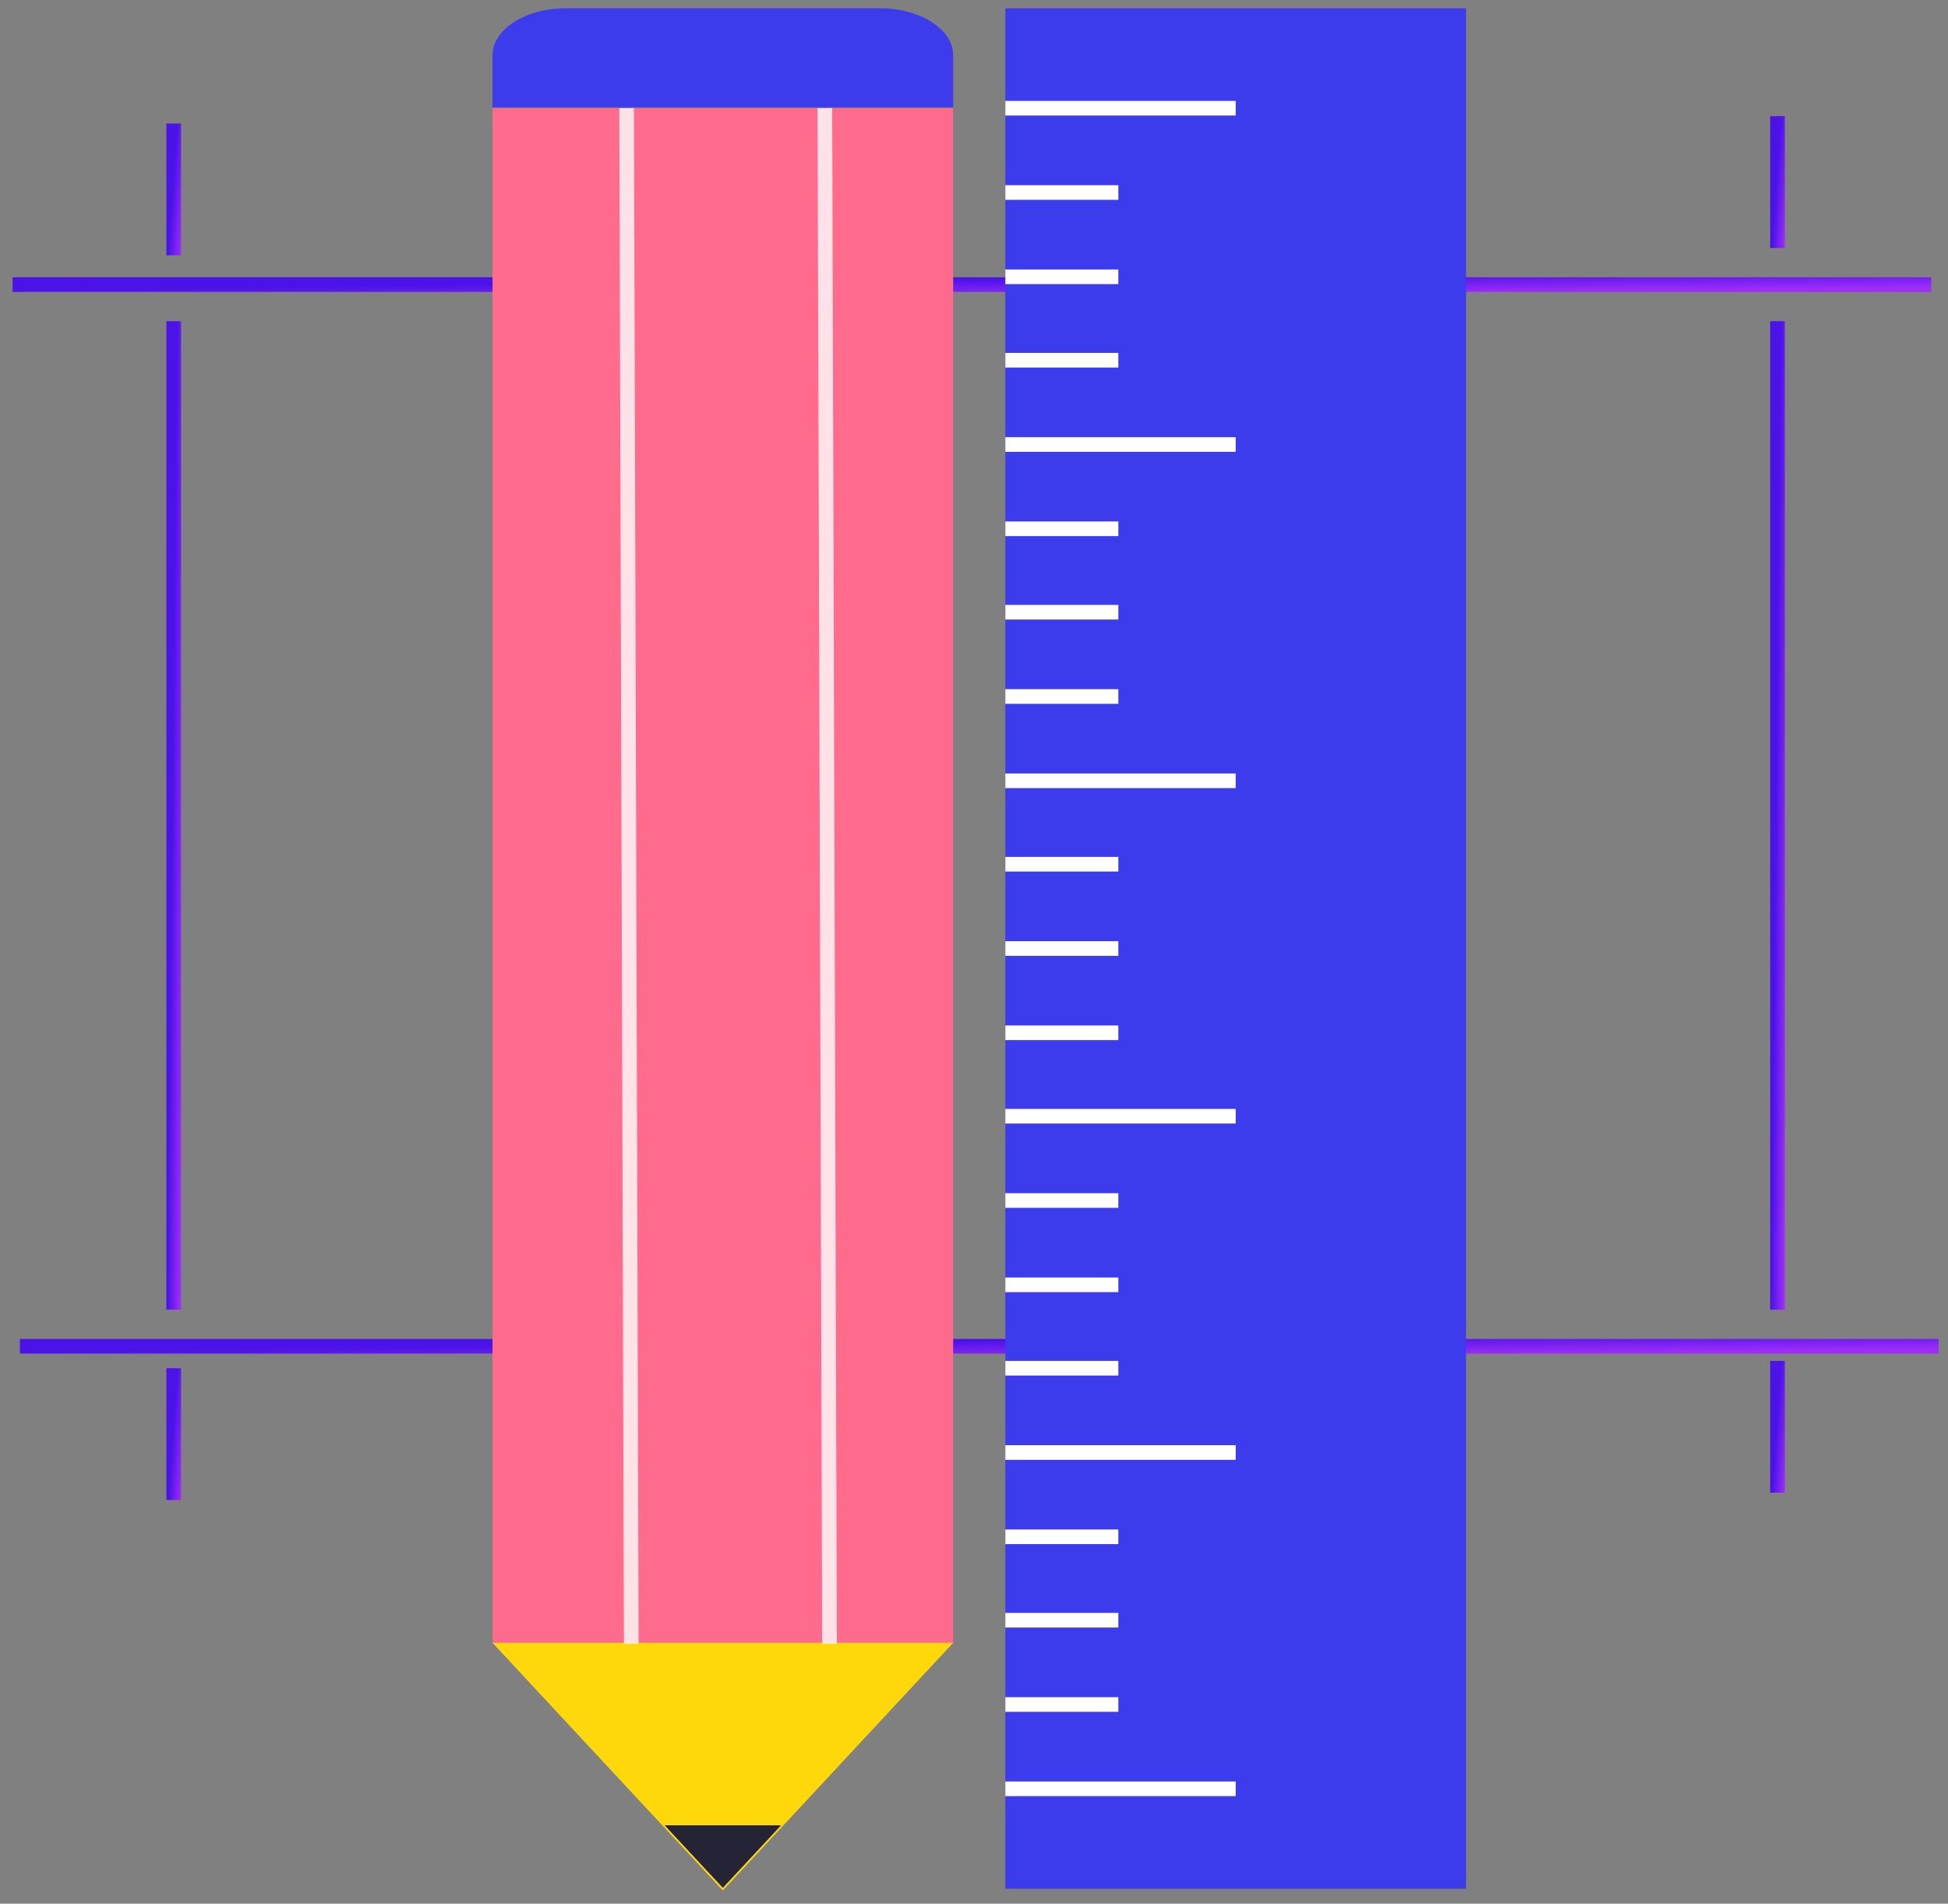 <svg width="133" height="130" viewBox="0 0 133 130" fill="none" xmlns="http://www.w3.org/2000/svg">
<rect x="0" y="0" width="133" height="130" fill="#808080" stroke="none"/>
<path d="M0.859 19.434H131.859" stroke="url(#paint0_linear)" stroke-miterlimit="10"/>
<path d="M1.359 91.934H132.359" stroke="url(#paint1_linear)" stroke-miterlimit="10"/>
<path d="M121.359 92.934V101.934" stroke="url(#paint2_linear)" stroke-miterlimit="10"/>
<path d="M11.859 93.434V102.434" stroke="url(#paint3_linear)" stroke-miterlimit="10"/>
<path d="M121.359 7.934V16.934" stroke="url(#paint4_linear)" stroke-miterlimit="10"/>
<path d="M11.859 8.434V17.434" stroke="url(#paint5_linear)" stroke-miterlimit="10"/>
<path d="M11.859 21.934V89.434" stroke="url(#paint6_linear)" stroke-miterlimit="10"/>
<path d="M121.359 21.934V89.434" stroke="url(#paint7_linear)" stroke-miterlimit="10"/>
<path d="M65.078 7.389H33.627V112.244H65.078V7.389Z" fill="#FF6B8D"/>
<path d="M65.078 7.33H33.627V3.758C33.627 2.01 35.882 0.565 38.612 0.565H60.093C62.823 0.565 65.078 2.01 65.078 3.758V7.33Z" fill="#3C3CED"/>
<path d="M49.352 129.097L65.078 112.185H33.627L49.352 129.097Z" fill="#FFD80B"/>
<path d="M53.329 124.647L49.353 128.919L45.377 124.647H53.329Z" fill="#252437"/>
<path d="M100.091 0.565H68.641V128.979H100.091V0.565Z" fill="#3C3CED"/>
<path d="M68.641 7.39H84.366" stroke="white" stroke-miterlimit="10"/>
<path d="M68.641 13.146H76.355" stroke="white" stroke-miterlimit="10"/>
<path d="M68.641 18.902H76.355" stroke="white" stroke-miterlimit="10"/>
<path d="M68.641 24.598H76.355" stroke="white" stroke-miterlimit="10"/>
<path d="M68.641 30.355H84.366" stroke="white" stroke-miterlimit="10"/>
<path d="M68.641 36.11H76.355" stroke="white" stroke-miterlimit="10"/>
<path d="M68.641 41.807H76.355" stroke="white" stroke-miterlimit="10"/>
<path d="M68.641 47.563H76.355" stroke="white" stroke-miterlimit="10"/>
<path d="M68.641 53.319H84.366" stroke="white" stroke-miterlimit="10"/>
<path d="M68.641 59.016H76.355" stroke="white" stroke-miterlimit="10"/>
<path d="M68.641 64.772H76.355" stroke="white" stroke-miterlimit="10"/>
<path d="M68.641 70.528H76.355" stroke="white" stroke-miterlimit="10"/>
<path d="M68.641 76.225H84.366" stroke="white" stroke-miterlimit="10"/>
<path d="M68.641 81.981H76.355" stroke="white" stroke-miterlimit="10"/>
<path d="M68.641 87.737H76.355" stroke="white" stroke-miterlimit="10"/>
<path d="M68.641 93.434H76.355" stroke="white" stroke-miterlimit="10"/>
<path d="M68.641 99.189H84.366" stroke="white" stroke-miterlimit="10"/>
<path d="M68.641 122.154H84.366" stroke="white" stroke-miterlimit="10"/>
<path d="M68.641 104.946H76.355" stroke="white" stroke-miterlimit="10"/>
<path d="M68.641 110.642H76.355" stroke="white" stroke-miterlimit="10"/>
<path d="M68.641 116.398H76.355" stroke="white" stroke-miterlimit="10"/>
<path d="M42.783 7.39L43.1 112.244" stroke="white" stroke-opacity="0.8"/>
<path d="M56.318 7.39L56.635 112.244" stroke="white" stroke-opacity="0.8"/>
<defs>
<linearGradient id="paint0_linear" x1="60.071" y1="18.796" x2="60.092" y2="20.541" gradientUnits="userSpaceOnUse">
<stop offset="0.19" stop-color="#4B13E8"/>
<stop offset="0.973" stop-color="#9F2DF8"/>
</linearGradient>
<linearGradient id="paint1_linear" x1="60.571" y1="91.296" x2="60.592" y2="93.041" gradientUnits="userSpaceOnUse">
<stop offset="0.19" stop-color="#4B13E8"/>
<stop offset="0.973" stop-color="#9F2DF8"/>
</linearGradient>
<linearGradient id="paint2_linear" x1="121.811" y1="87.192" x2="122.906" y2="87.269" gradientUnits="userSpaceOnUse">
<stop offset="0.19" stop-color="#4B13E8"/>
<stop offset="0.973" stop-color="#9F2DF8"/>
</linearGradient>
<linearGradient id="paint3_linear" x1="12.311" y1="87.692" x2="13.406" y2="87.769" gradientUnits="userSpaceOnUse">
<stop offset="0.19" stop-color="#4B13E8"/>
<stop offset="0.973" stop-color="#9F2DF8"/>
</linearGradient>
<linearGradient id="paint4_linear" x1="121.811" y1="2.192" x2="122.906" y2="2.269" gradientUnits="userSpaceOnUse">
<stop offset="0.19" stop-color="#4B13E8"/>
<stop offset="0.973" stop-color="#9F2DF8"/>
</linearGradient>
<linearGradient id="paint5_linear" x1="12.311" y1="2.692" x2="13.406" y2="2.769" gradientUnits="userSpaceOnUse">
<stop offset="0.19" stop-color="#4B13E8"/>
<stop offset="0.973" stop-color="#9F2DF8"/>
</linearGradient>
<linearGradient id="paint6_linear" x1="12.311" y1="-21.126" x2="13.411" y2="-21.115" gradientUnits="userSpaceOnUse">
<stop offset="0.19" stop-color="#4B13E8"/>
<stop offset="0.973" stop-color="#9F2DF8"/>
</linearGradient>
<linearGradient id="paint7_linear" x1="121.811" y1="-21.126" x2="122.911" y2="-21.115" gradientUnits="userSpaceOnUse">
<stop offset="0.19" stop-color="#4B13E8"/>
<stop offset="0.973" stop-color="#9F2DF8"/>
</linearGradient>
</defs>
</svg>
